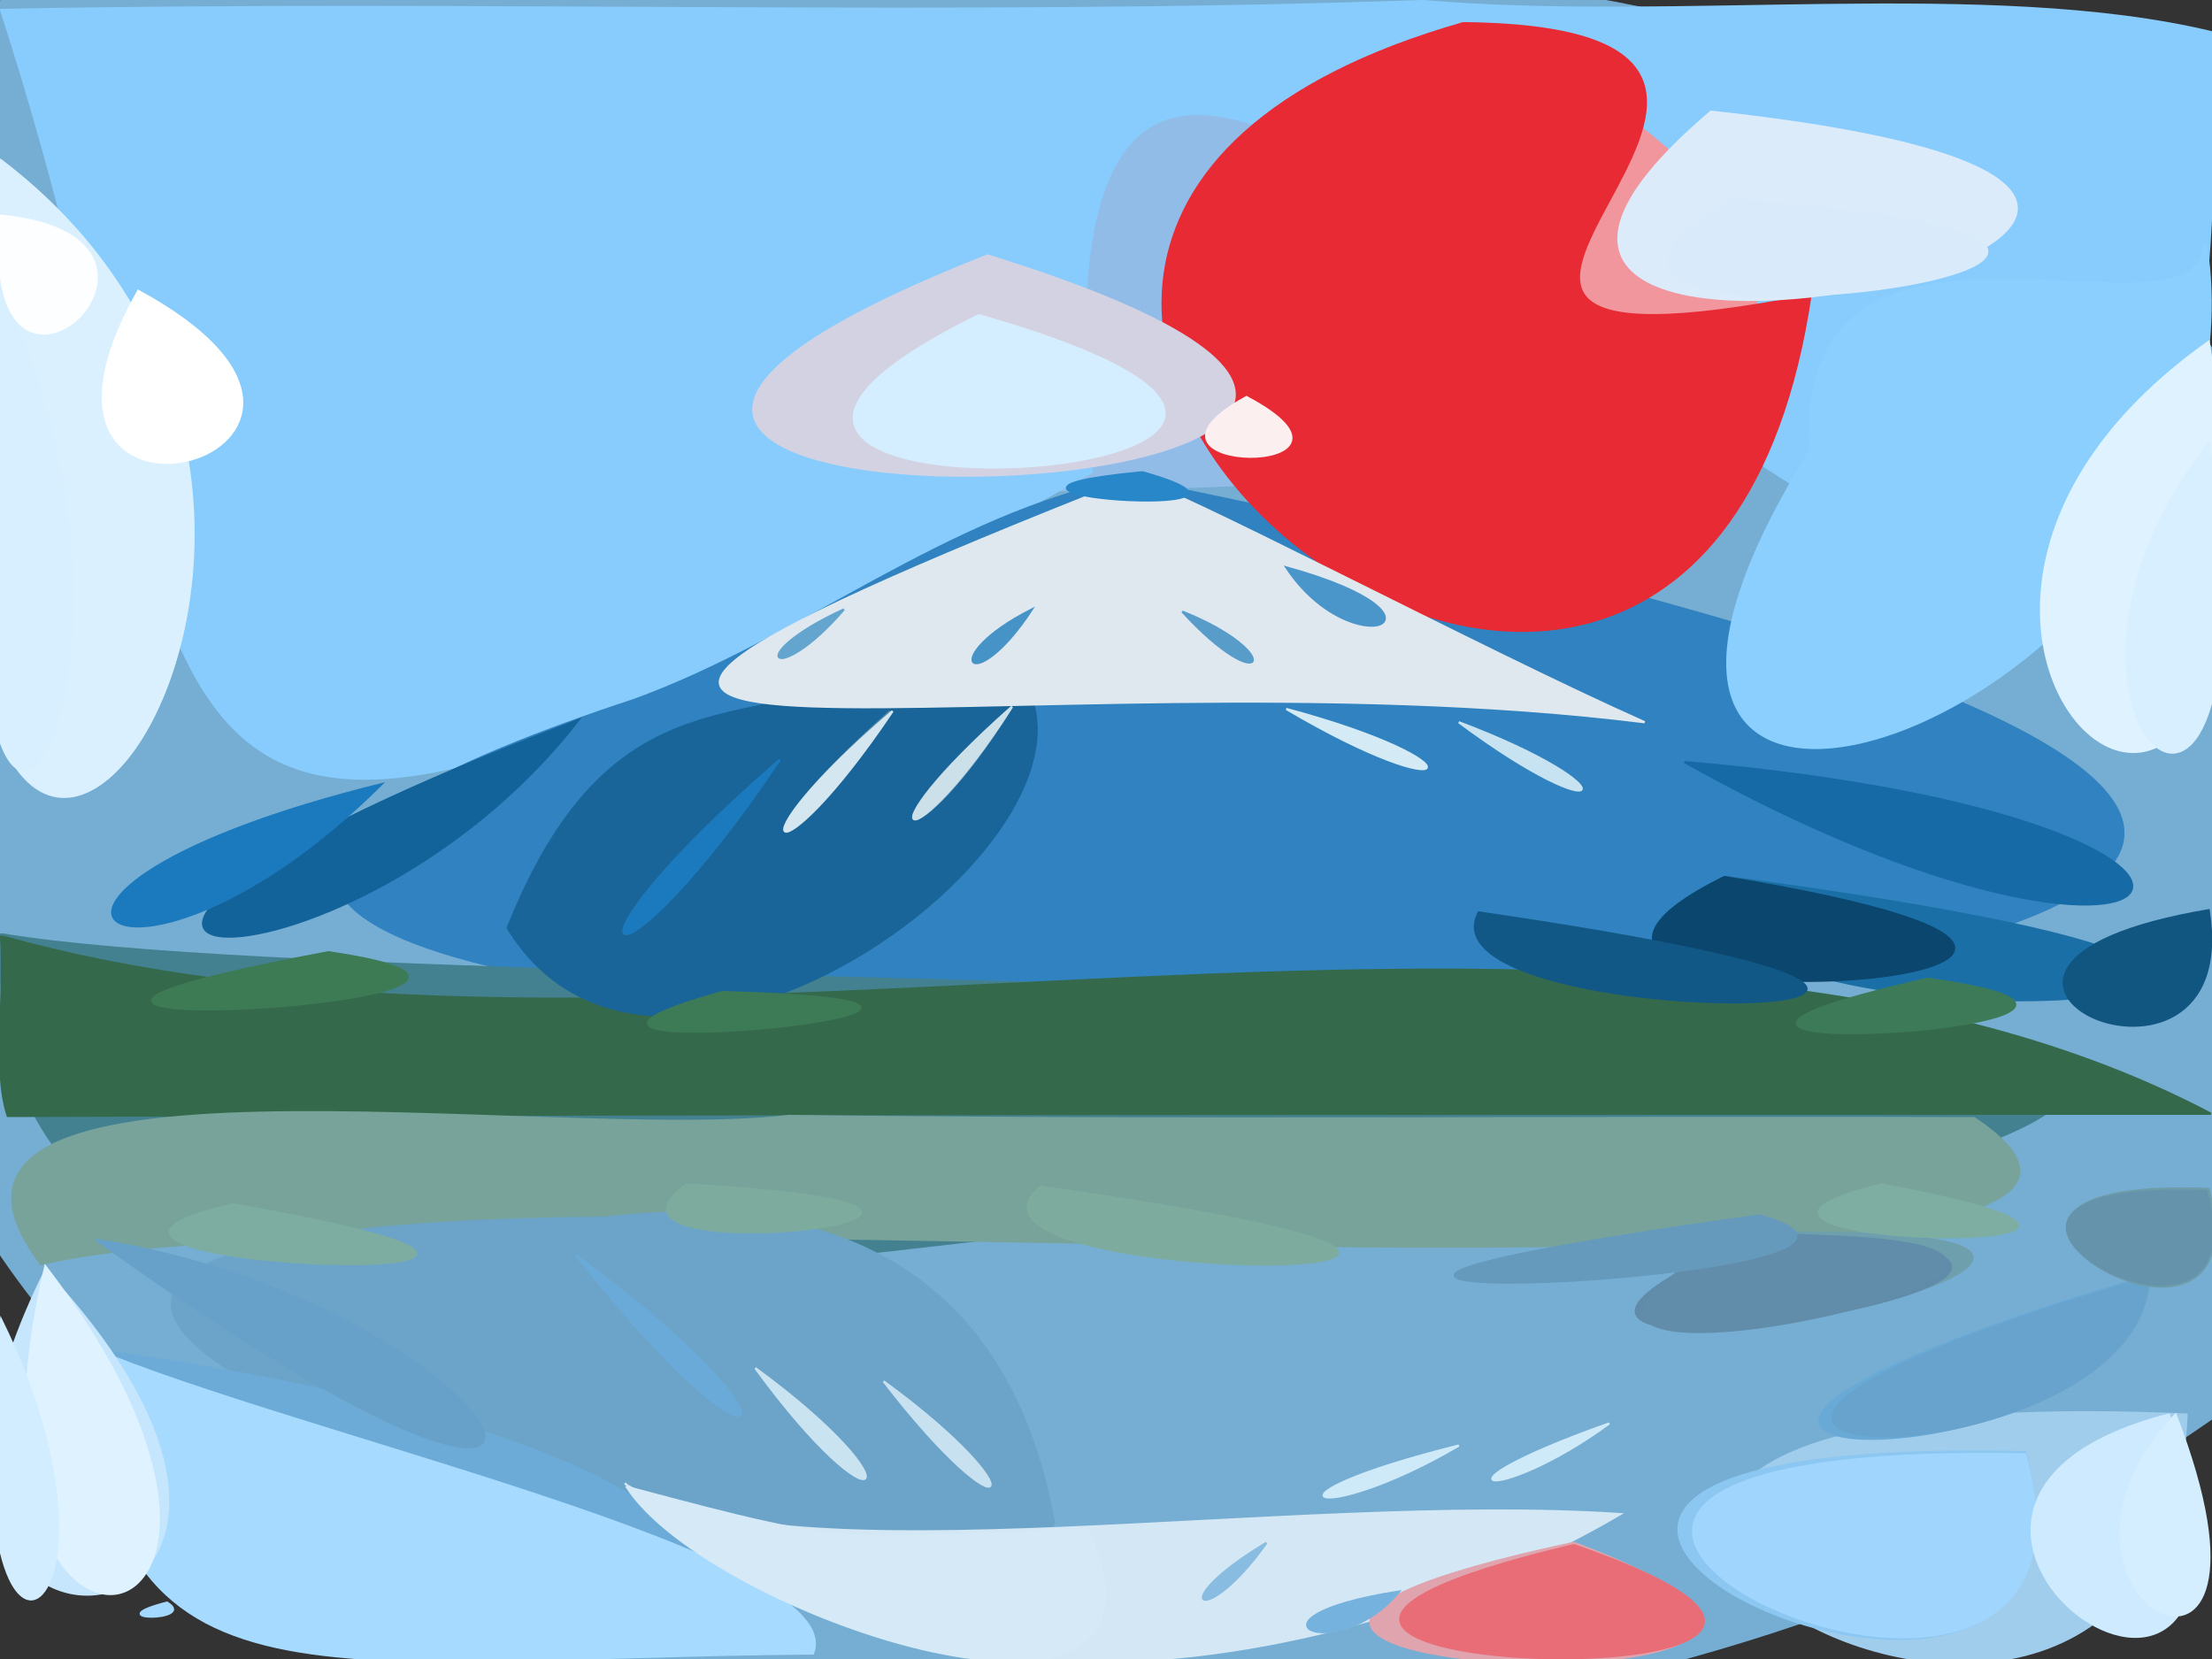 <svg xmlns="http://www.w3.org/2000/svg" width="1000" height="750" viewbox="0 0 1000 750">
<rect width="100%" height="100%" fill="#333333" stroke="none"/>
<path d="M 0.50 0.50 C -334.20 816.49, 589.24 928.10, 999.50 641.50 C 1239.58 -145.58, 566.03 -18.03, 1.50 0.50 Z" fill="rgb(118.003,173.738,211.066)" stroke="rgb(118.003,173.738,211.066)" stroke-width="1" />
<path d="M 642.50 0.50 C -1062.41 315.38, 1890.77 275.76, 642.50 0.50 Z" fill="rgb(145.877,187.941,231.833)" stroke="rgb(145.877,187.941,231.833)" stroke-width="1" />
<path d="M 642.50 0.50 C 432.40 7.95, 211.96 0.33, 0.50 4.50 C 109.00 339.13, 20.82 477.97, 493.50 213.50 C 441.57 -319.50, 1027.69 692.37, 999.50 14.50 C 899.29 -9.37, 757.29 10.38, 643.50 0.50 Z" fill="rgb(134.657,203.417,251.813)" stroke="rgb(134.657,203.417,251.813)" stroke-width="1" />
<path d="M 509.50 216.50 C 427.79 232.79, 362.79 288.84, 286.50 316.50 C -409.53 545.41, 1889.24 494.83, 510.50 216.50 Z" fill="rgb(48.276,130.933,191.626)" stroke="rgb(48.276,130.933,191.626)" stroke-width="1" />
<path d="M 0.50 422.50 C -12.42 714.94, 506.51 497.95, 749.50 555.50 C 1377.14 422.35, 215.16 458.33, 1.50 422.50 Z" fill="rgb(66.831,128.692,143.743)" stroke="rgb(66.831,128.692,143.743)" stroke-width="1" />
<path d="M 660.50 10.50 C 271.07 408.08, 1102.67 214.91, 660.50 10.50 Z" fill="rgb(239.188,149.633,155.542)" stroke="rgb(239.188,149.633,155.542)" stroke-width="1" />
<path d="M 661.50 10.50 C 301.28 113.06, 765.00 493.55, 818.50 133.50 C 565.56 182.82, 879.41 13.26, 662.50 10.50 Z" fill="rgb(230.555,42.386,52.714)" stroke="rgb(230.555,42.386,52.714)" stroke-width="1" />
<path d="M 0.50 423.50 C 2.47 449.53, -3.45 483.45, 3.50 504.50 C 337.41 503.43, 666.00 503.50, 999.50 503.50 C 731.85 362.73, 300.95 507.14, 1.50 423.50 Z" fill="rgb(53.655,104.767,76.558)" stroke="rgb(53.655,104.767,76.558)" stroke-width="1" />
<path d="M 356.50 504.50 C 250.03 517.35, -61.24 465.43, 18.50 571.50 C 194.27 528.85, 1055.21 613.85, 892.50 505.50 C 714.19 504.88, 530.09 506.76, 357.50 504.50 Z" fill="rgb(118.547,162.46,154.264)" stroke="rgb(118.547,162.46,154.264)" stroke-width="1" />
<path d="M 272.50 550.50 C -252.75 555.60, 447.17 761.96, 476.50 688.50 C 458.25 585.95, 389.44 536.80, 273.50 550.50 Z" fill="rgb(107.93,164.268,200.807)" stroke="rgb(107.93,164.268,200.807)" stroke-width="1" />
<path d="M 996.50 110.50 C 994.41 162.02, 810.75 70.55, 818.50 203.50 C 665.97 448.68, 1028.54 323.34, 997.50 111.50 Z" fill="rgb(137.992,206.506,253.569)" stroke="rgb(137.992,206.506,253.569)" stroke-width="1" />
<path d="M 431.50 285.50 C 356.72 343.91, 283.30 284.96, 229.50 419.50 C 306.21 545.25, 562.43 335.86, 432.50 285.50 Z" fill="rgb(25.167,100.762,152.911)" stroke="rgb(25.167,100.762,152.911)" stroke-width="1" />
<path d="M 511.50 216.50 C 98.71 379.17, 461.67 291.33, 743.50 326.50 C 668.90 293.37, 525.25 217.14, 512.50 216.50 Z" fill="rgb(222.212,231.392,237.667)" stroke="rgb(222.212,231.392,237.667)" stroke-width="1" />
<path d="M 38.50 609.50 C 77.99 895.96, 641.04 694.83, 38.50 609.50 Z" fill="rgb(108.227,170.733,214.613)" stroke="rgb(108.227,170.733,214.613)" stroke-width="1" />
<path d="M 40.50 609.50 C 44.54 780.49, 138.58 749.46, 367.50 747.50 C 384.91 703.46, 134.61 649.10, 41.50 609.50 Z" fill="rgb(165.937,217.24,254.845)" stroke="rgb(165.937,217.24,254.845)" stroke-width="1" />
<path d="M 0.50 74.50 C -81.17 622.20, 232.07 244.45, 0.50 74.50 Z" fill="rgb(213.262,237.857,254.881)" stroke="rgb(213.262,237.857,254.881)" stroke-width="1" />
<path d="M 0.50 72.50 C -80.79 620.44, 231.30 248.16, 0.50 72.50 Z" fill="rgb(218.515,239.998,254.406)" stroke="rgb(218.515,239.998,254.406)" stroke-width="1" />
<path d="M 988.50 639.50 C 525.31 619.43, 977.57 901.67, 988.50 639.50 Z" fill="rgb(160.036,204.393,235.689)" stroke="rgb(160.036,204.393,235.689)" stroke-width="1" />
<path d="M 282.50 670.50 C 398.45 791.95, 604.93 759.41, 732.50 684.50 C 581.67 674.57, 357.30 715.44, 283.50 671.50 Z" fill="rgb(211.608,230.371,243.59)" stroke="rgb(211.608,230.371,243.59)" stroke-width="1" />
<path d="M 915.50 656.50 C 537.72 647.62, 968.73 850.81, 915.50 656.50 Z" fill="rgb(139.992,198.704,241.192)" stroke="rgb(139.992,198.704,241.192)" stroke-width="1" />
<path d="M 446.50 115.50 C 75.34 261.50, 829.19 234.29, 446.50 115.50 Z" fill="rgb(210.399,209.487,227.054)" stroke="rgb(210.399,209.487,227.054)" stroke-width="1" />
<path d="M 915.50 657.50 C 552.96 650.67, 968.02 846.86, 915.50 657.50 Z" fill="rgb(160.001,213.658,252.904)" stroke="rgb(160.001,213.658,252.904)" stroke-width="1" />
<path d="M 773.50 50.50 C 575.39 218.51, 1166.77 93.15, 773.50 50.50 Z" fill="rgb(218.189,234.814,249.12)" stroke="rgb(218.189,234.814,249.12)" stroke-width="1" />
<path d="M 998.50 154.50 C 803.51 292.61, 1052.74 491.60, 998.50 154.50 Z" fill="rgb(221.538,241.284,254.339)" stroke="rgb(221.538,241.284,254.339)" stroke-width="1" />
<path d="M 20.50 574.50 C -84.82 785.27, 187.23 753.42, 20.50 574.50 Z" fill="rgb(196.91,229.306,252.0)" stroke="rgb(196.91,229.306,252.0)" stroke-width="1" />
<path d="M 283.50 672.50 C 321.76 731.14, 544.31 804.95, 491.50 691.50 C 377.82 695.20, 391.76 701.23, 284.50 672.50 Z" fill="rgb(212.688,232.922,246.532)" stroke="rgb(212.688,232.922,246.532)" stroke-width="1" />
<path d="M 780.50 396.50 C 731.58 483.75, 1232.35 456.47, 780.50 396.50 Z" fill="rgb(26.071,111.716,166.331)" stroke="rgb(26.071,111.716,166.331)" stroke-width="1" />
<path d="M 980.50 639.50 C 813.19 682.43, 1044.51 842.33, 980.50 639.50 Z" fill="rgb(204.666,233.977,254.628)" stroke="rgb(204.666,233.977,254.628)" stroke-width="1" />
<path d="M 0.50 130.50 C -40.80 506.28, 90.18 320.78, 0.50 130.50 Z" fill="rgb(215.422,238.287,254.87)" stroke="rgb(215.422,238.287,254.87)" stroke-width="1" />
<path d="M 20.50 572.50 C -29.75 787.46, 157.77 751.70, 20.50 572.50 Z" fill="rgb(222.91,241.191,254.261)" stroke="rgb(222.91,241.191,254.261)" stroke-width="1" />
<path d="M 442.50 142.50 C 228.33 247.93, 711.73 219.49, 442.50 142.50 Z" fill="rgb(212.846,237.242,254.699)" stroke="rgb(212.846,237.242,254.699)" stroke-width="1" />
<path d="M 711.50 697.50 C 421.32 759.29, 930.57 779.42, 711.50 697.50 Z" fill="rgb(223.069,163.514,174.23)" stroke="rgb(223.069,163.514,174.23)" stroke-width="1" />
<path d="M 779.50 396.50 C 628.18 471.51, 1076.00 445.27, 779.50 396.50 Z" fill="rgb(11.176,70.016,110.203)" stroke="rgb(11.176,70.016,110.203)" stroke-width="1" />
<path d="M 43.50 560.50 C 315.16 755.44, 236.46 590.84, 43.50 560.50 Z" fill="rgb(102.797,160.824,200.744)" stroke="rgb(102.797,160.824,200.744)" stroke-width="1" />
<path d="M 790.50 557.50 C 595.43 658.87, 1095.34 550.97, 790.50 557.50 Z" fill="rgb(110.166,158.535,171.429)" stroke="rgb(110.166,158.535,171.429)" stroke-width="1" />
<path d="M 261.50 325.50 C -58.99 446.86, 153.17 464.97, 261.50 325.50 Z" fill="rgb(19.869,99.271,154.915)" stroke="rgb(19.869,99.271,154.915)" stroke-width="1" />
<path d="M 796.50 557.50 C 579.82 649.06, 1070.34 567.48, 796.50 557.50 Z" fill="rgb(95.941,140.243,169.875)" stroke="rgb(95.941,140.243,169.875)" stroke-width="1" />
<path d="M 784.50 558.50 C 609.03 658.57, 1069.15 554.83, 784.50 558.50 Z" fill="rgb(97.475,141.236,170.521)" stroke="rgb(97.475,141.236,170.521)" stroke-width="1" />
<path d="M 968.50 577.50 C 636.11 676.48, 976.92 673.04, 968.50 577.50 Z" fill="rgb(105.291,168.558,213.309)" stroke="rgb(105.291,168.558,213.309)" stroke-width="1" />
<path d="M 711.50 698.50 C 454.94 759.39, 928.63 773.65, 711.50 698.50 Z" fill="rgb(232.179,109.322,118.519)" stroke="rgb(232.179,109.322,118.519)" stroke-width="1" />
<path d="M 761.50 344.50 C 994.75 475.17, 1065.68 370.88, 761.50 344.50 Z" fill="rgb(22.074,106.632,166.218)" stroke="rgb(22.074,106.632,166.218)" stroke-width="1" />
<path d="M 998.50 200.50 C 899.70 327.03, 1033.48 438.44, 998.50 200.50 Z" fill="rgb(215.001,238.107,254.791)" stroke="rgb(215.001,238.107,254.791)" stroke-width="1" />
<path d="M 971.50 577.50 C 651.55 670.41, 968.07 675.86, 971.50 577.50 Z" fill="rgb(103.548,163.128,204.504)" stroke="rgb(103.548,163.128,204.504)" stroke-width="1" />
<path d="M 783.50 90.50 C 635.63 174.60, 1104.38 113.87, 783.50 90.50 Z" fill="rgb(216.428,234.118,249.986)" stroke="rgb(216.428,234.118,249.986)" stroke-width="1" />
<path d="M 62.50 131.50 C -10.52 261.27, 198.11 205.30, 62.50 131.50 Z" fill="rgb(254.893,254.988,254.986)" stroke="rgb(254.893,254.988,254.986)" stroke-width="1" />
<path d="M 983.50 639.50 C 905.08 722.88, 1042.87 793.26, 983.50 639.50 Z" fill="rgb(212.229,237.838,254.882)" stroke="rgb(212.229,237.838,254.882)" stroke-width="1" />
<path d="M 668.50 412.50 C 638.47 469.93, 1016.46 463.32, 668.50 412.50 Z" fill="rgb(17.263,88.018,135.416)" stroke="rgb(17.263,88.018,135.416)" stroke-width="1" />
<path d="M 172.50 354.50 C -30.59 404.74, 56.66 469.75, 172.50 354.50 Z" fill="rgb(27.215,121.821,188.952)" stroke="rgb(27.215,121.821,188.952)" stroke-width="1" />
<path d="M 470.50 536.50 C 413.40 583.60, 799.54 583.10, 470.50 536.50 Z" fill="rgb(124.887,172.086,159.084)" stroke="rgb(124.887,172.086,159.084)" stroke-width="1" />
<path d="M 795.50 549.50 C 437.22 599.19, 903.10 579.54, 795.50 549.50 Z" fill="rgb(101.501,154.235,189.127)" stroke="rgb(101.501,154.235,189.127)" stroke-width="1" />
<path d="M 0.50 596.50 C -24.32 791.78, 69.17 736.37, 0.50 596.50 Z" fill="rgb(209.727,236.88,254.87)" stroke="rgb(209.727,236.88,254.87)" stroke-width="1" />
<path d="M 148.50 430.50 C -90.72 475.24, 299.55 452.77, 148.50 430.50 Z" fill="rgb(61.546,123.188,85.663)" stroke="rgb(61.546,123.188,85.663)" stroke-width="1" />
<path d="M 105.50 544.50 C -24.55 573.81, 344.61 586.58, 105.50 544.50 Z" fill="rgb(125.191,172.911,160.184)" stroke="rgb(125.191,172.911,160.184)" stroke-width="1" />
<path d="M 0.50 97.50 C -10.98 212.11, 103.27 107.68, 0.50 97.50 Z" fill="rgb(251.726,253.624,254.833)" stroke="rgb(251.726,253.624,254.833)" stroke-width="1" />
<path d="M 998.50 411.50 C 843.36 437.65, 1014.63 514.58, 998.50 411.50 Z" fill="rgb(17.299,85.091,128.664)" stroke="rgb(17.299,85.091,128.664)" stroke-width="1" />
<path d="M 871.50 442.50 C 682.01 485.31, 1021.67 463.44, 871.50 442.50 Z" fill="rgb(60.781,122.43,86.665)" stroke="rgb(60.781,122.43,86.665)" stroke-width="1" />
<path d="M 998.50 537.50 C 842.81 531.41, 1025.31 639.81, 998.50 537.50 Z" fill="rgb(109.745,156.939,170.327)" stroke="rgb(109.745,156.939,170.327)" stroke-width="1" />
<path d="M 997.50 538.50 C 842.47 532.53, 1025.37 636.67, 997.50 538.50 Z" fill="rgb(101.615,147.196,171.755)" stroke="rgb(101.615,147.196,171.755)" stroke-width="1" />
<path d="M 850.50 535.50 C 732.01 564.25, 1036.40 570.13, 850.50 535.50 Z" fill="rgb(125.393,173.344,160.552)" stroke="rgb(125.393,173.344,160.552)" stroke-width="1" />
<path d="M 326.50 448.50 C 191.81 486.11, 519.33 453.63, 326.50 448.50 Z" fill="rgb(61.108,122.417,85.746)" stroke="rgb(61.108,122.417,85.746)" stroke-width="1" />
<path d="M 310.50 535.50 C 250.92 577.56, 514.23 547.27, 310.50 535.50 Z" fill="rgb(124.562,171.208,158.331)" stroke="rgb(124.562,171.208,158.331)" stroke-width="1" />
<path d="M 260.50 567.50 C 347.83 678.33, 370.84 648.90, 260.50 567.50 Z" fill="rgb(105.907,170.243,215.453)" stroke="rgb(105.907,170.243,215.453)" stroke-width="1" />
<path d="M 352.50 343.50 C 242.60 438.43, 275.39 458.17, 352.50 343.50 Z" fill="rgb(27.546,122.241,189.144)" stroke="rgb(27.546,122.241,189.144)" stroke-width="1" />
<path d="M 563.50 179.50 C 498.90 214.95, 632.29 216.02, 563.50 179.50 Z" fill="rgb(251.966,238.619,239.852)" stroke="rgb(251.966,238.619,239.852)" stroke-width="1" />
<path d="M 516.50 213.50 C 409.07 223.64, 596.63 236.22, 516.50 213.50 Z" fill="rgb(40.647,134.58,200.624)" stroke="rgb(40.647,134.58,200.624)" stroke-width="1" />
<path d="M 341.50 618.50 C 397.79 695.67, 417.49 674.23, 341.50 618.50 Z" fill="rgb(201.285,226.211,240.603)" stroke="rgb(201.285,226.211,240.603)" stroke-width="1" />
<path d="M 581.50 256.50 C 611.64 302.01, 664.52 279.50, 581.50 256.50 Z" fill="rgb(73.973,149.374,201.986)" stroke="rgb(73.973,149.374,201.986)" stroke-width="1" />
<path d="M 402.50 321.50 C 324.02 391.21, 355.54 396.13, 402.50 321.50 Z" fill="rgb(88.368,139.263,173.526)" stroke="rgb(88.368,139.263,173.526)" stroke-width="1" />
<path d="M 403.50 321.50 C 327.82 386.09, 349.53 401.74, 403.50 321.50 Z" fill="rgb(212.063,229.589,238.276)" stroke="rgb(212.063,229.589,238.276)" stroke-width="1" />
<path d="M 632.50 719.50 C 555.22 731.56, 604.19 753.99, 632.50 719.50 Z" fill="rgb(116.925,177.922,221.041)" stroke="rgb(116.925,177.922,221.041)" stroke-width="1" />
<path d="M 659.50 653.50 C 562.36 677.72, 595.39 691.15, 659.50 653.50 Z" fill="rgb(206.124,233.148,247.32)" stroke="rgb(206.124,233.148,247.32)" stroke-width="1" />
<path d="M 581.50 320.50 C 660.48 367.12, 671.80 344.74, 581.50 320.50 Z" fill="rgb(211.288,234.024,244.42)" stroke="rgb(211.288,234.024,244.42)" stroke-width="1" />
<path d="M 457.50 319.50 C 384.65 383.63, 413.21 390.74, 457.50 319.50 Z" fill="rgb(128.077,170.269,196.308)" stroke="rgb(128.077,170.269,196.308)" stroke-width="1" />
<path d="M 399.50 624.50 C 456.61 698.38, 470.83 676.55, 399.50 624.50 Z" fill="rgb(199.248,224.904,239.635)" stroke="rgb(199.248,224.904,239.635)" stroke-width="1" />
<path d="M 457.50 319.50 C 385.88 383.01, 411.34 391.63, 457.50 319.50 Z" fill="rgb(203.523,223.284,233.638)" stroke="rgb(203.523,223.284,233.638)" stroke-width="1" />
<path d="M 659.50 326.50 C 728.13 377.54, 738.86 356.43, 659.50 326.50 Z" fill="rgb(198.459,225.843,239.809)" stroke="rgb(198.459,225.843,239.809)" stroke-width="1" />
<path d="M 727.50 643.50 C 639.99 674.54, 676.43 680.93, 727.50 643.50 Z" fill="rgb(205.335,232.668,247.146)" stroke="rgb(205.335,232.668,247.146)" stroke-width="1" />
<path d="M 466.50 275.50 C 422.94 297.50, 439.43 316.88, 466.50 275.50 Z" fill="rgb(70.61,147.958,199.108)" stroke="rgb(70.61,147.958,199.108)" stroke-width="1" />
<path d="M 534.50 276.50 C 571.69 317.05, 582.01 295.49, 534.50 276.50 Z" fill="rgb(88.099,155.475,201.695)" stroke="rgb(88.099,155.475,201.695)" stroke-width="1" />
<path d="M 572.50 697.50 C 525.25 725.81, 544.43 737.29, 572.50 697.50 Z" fill="rgb(136.421,187.807,223.538)" stroke="rgb(136.421,187.807,223.538)" stroke-width="1" />
<path d="M 381.50 275.50 C 334.64 297.07, 350.41 311.63, 381.50 275.50 Z" fill="rgb(98.727,164.572,207.16)" stroke="rgb(98.727,164.572,207.16)" stroke-width="1" />
<path d="M 75.50 724.50 C 42.74 732.99, 89.62 732.96, 75.50 724.50 Z" fill="rgb(163.151,215.986,254.671)" stroke="rgb(163.151,215.986,254.671)" stroke-width="1" />
</svg>